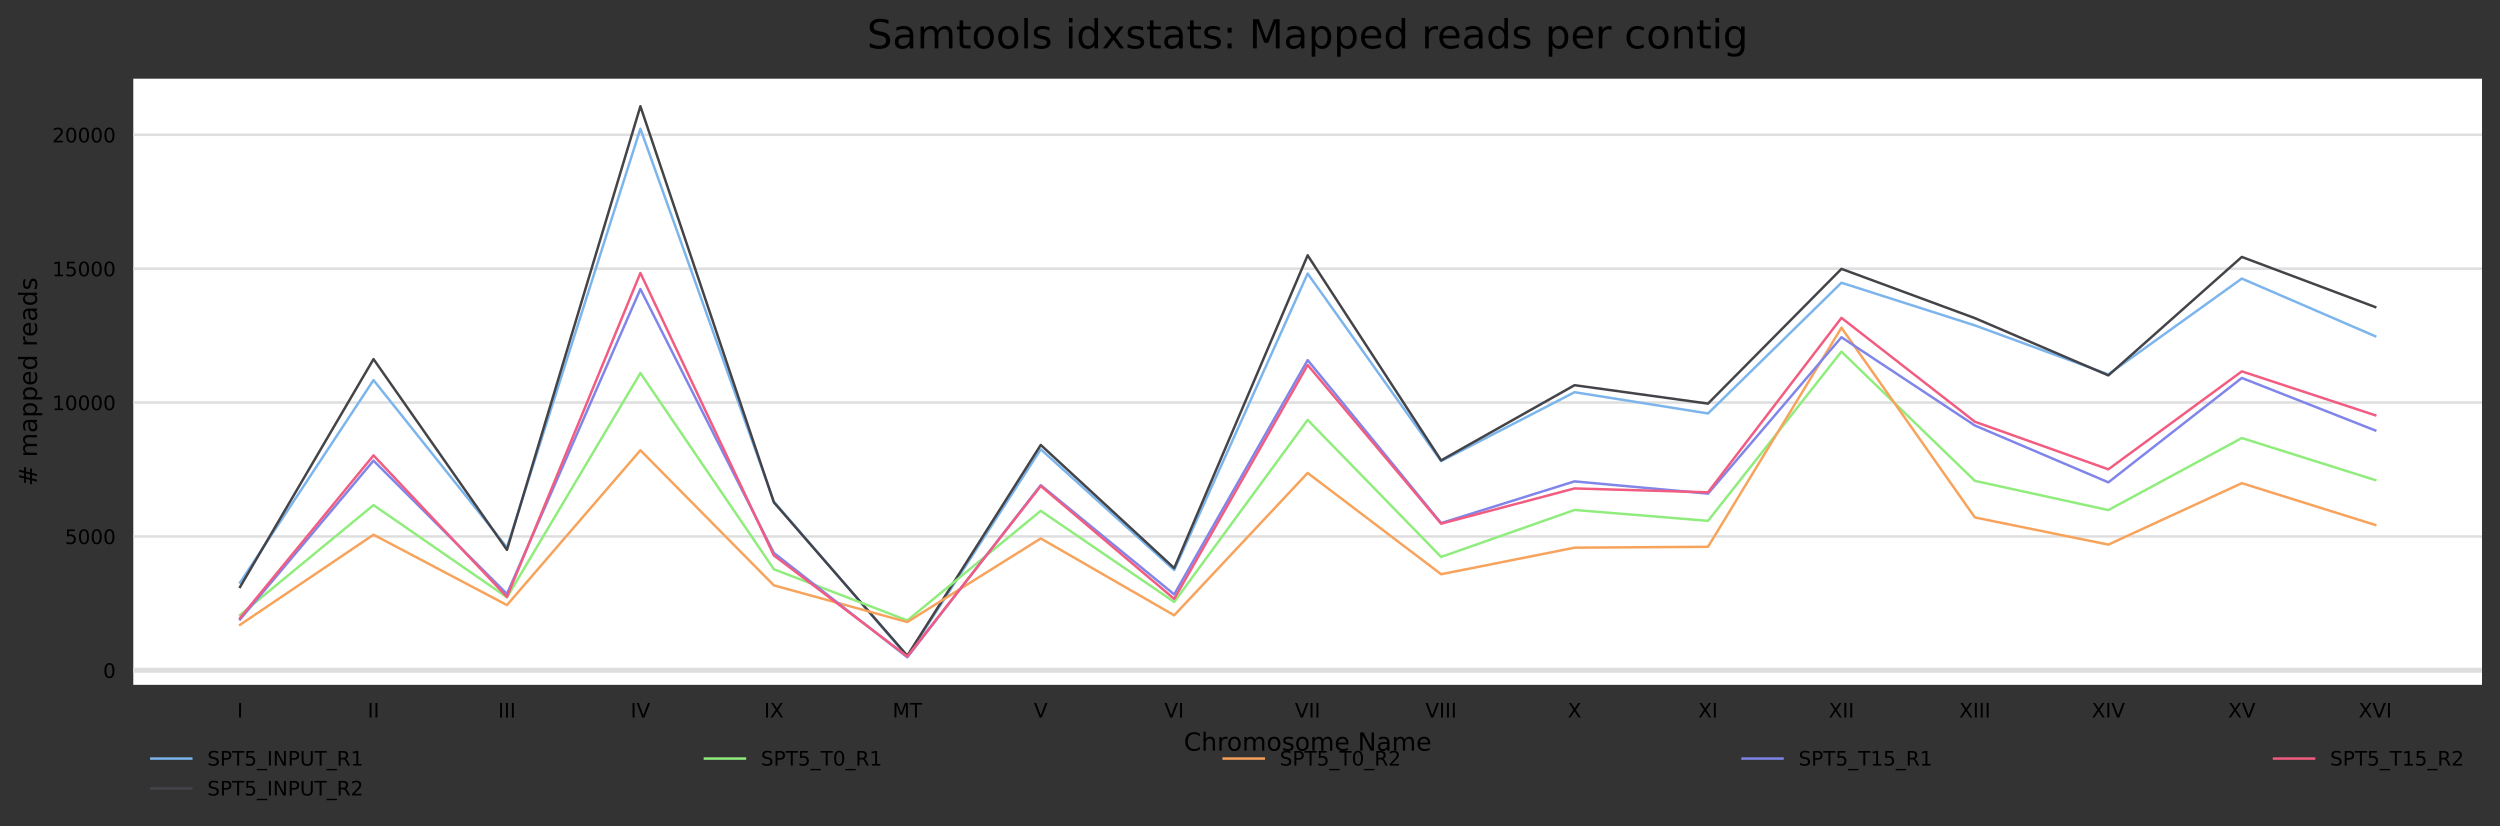 <?xml version="1.0" encoding="utf-8" standalone="no"?>
<!DOCTYPE svg PUBLIC "-//W3C//DTD SVG 1.1//EN"
  "http://www.w3.org/Graphics/SVG/1.1/DTD/svg11.dtd">
<!-- Created with matplotlib (https://matplotlib.org/) -->
<svg height="330.542pt" version="1.1" viewBox="0 0 1000.198 330.542" width="1000.198pt" xmlns="http://www.w3.org/2000/svg" xmlns:xlink="http://www.w3.org/1999/xlink">
 <rect x="0" y="0" width="1000.198" height="330.542" fill="#333333" stroke="none"/>
 <defs>
  <style type="text/css">*{stroke-linecap:butt;stroke-linejoin:round;}</style>
 </defs>
 <g id="figure_1">
  <g id="axes_1">
   <g id="patch_1">
    <path d="M 53.328 273.99 
L 992.998 273.99 
L 992.998 31.483 
L 53.328 31.483 
z
" style="fill:#ffffff;"/>
   </g>
   <g id="matplotlib.axis_1">
    <g id="xtick_1">
     <g id="text_1">
      <!-- I -->
      <g transform="translate(94.86 287.069)scale(0.08 -0.08)">
       <defs>
        <path d="M 9.812 72.906 
L 19.672 72.906 
L 19.672 0 
L 9.812 0 
z
" id="DejaVuSans-73"/>
       </defs>
       <use xlink:href="#DejaVuSans-73"/>
      </g>
     </g>
    </g>
    <g id="xtick_2">
     <g id="text_2">
      <!-- II -->
      <g transform="translate(147.071 287.069)scale(0.08 -0.08)">
       <use xlink:href="#DejaVuSans-73"/>
       <use x="29.492" xlink:href="#DejaVuSans-73"/>
      </g>
     </g>
    </g>
    <g id="xtick_3">
     <g id="text_3">
      <!-- III -->
      <g transform="translate(199.281 287.069)scale(0.08 -0.08)">
       <use xlink:href="#DejaVuSans-73"/>
       <use x="29.492" xlink:href="#DejaVuSans-73"/>
       <use x="58.984" xlink:href="#DejaVuSans-73"/>
      </g>
     </g>
    </g>
    <g id="xtick_4">
     <g id="text_4">
      <!-- IV -->
      <g transform="translate(252.295 287.069)scale(0.08 -0.08)">
       <defs>
        <path d="M 28.609 0 
L 0.781 72.906 
L 11.078 72.906 
L 34.188 11.531 
L 57.328 72.906 
L 67.578 72.906 
L 39.797 0 
z
" id="DejaVuSans-86"/>
       </defs>
       <use xlink:href="#DejaVuSans-73"/>
       <use x="29.492" xlink:href="#DejaVuSans-86"/>
      </g>
     </g>
    </g>
    <g id="xtick_5">
     <g id="text_5">
      <!-- IX -->
      <g transform="translate(305.682 287.069)scale(0.08 -0.08)">
       <defs>
        <path d="M 6.297 72.906 
L 16.891 72.906 
L 35.016 45.797 
L 53.219 72.906 
L 63.812 72.906 
L 40.375 37.891 
L 65.375 0 
L 54.781 0 
L 34.281 31 
L 13.625 0 
L 2.984 0 
L 29 38.922 
z
" id="DejaVuSans-88"/>
       </defs>
       <use xlink:href="#DejaVuSans-73"/>
       <use x="29.492" xlink:href="#DejaVuSans-88"/>
      </g>
     </g>
    </g>
    <g id="xtick_6">
     <g id="text_6">
      <!-- MT -->
      <g transform="translate(357.098 287.069)scale(0.08 -0.08)">
       <defs>
        <path d="M 9.812 72.906 
L 24.516 72.906 
L 43.109 23.297 
L 61.812 72.906 
L 76.516 72.906 
L 76.516 0 
L 66.891 0 
L 66.891 64.016 
L 48.094 14.016 
L 38.188 14.016 
L 19.391 64.016 
L 19.391 0 
L 9.812 0 
z
" id="DejaVuSans-77"/>
        <path d="M -0.297 72.906 
L 61.375 72.906 
L 61.375 64.594 
L 35.5 64.594 
L 35.5 0 
L 25.594 0 
L 25.594 64.594 
L -0.297 64.594 
z
" id="DejaVuSans-84"/>
       </defs>
       <use xlink:href="#DejaVuSans-77"/>
       <use x="86.279" xlink:href="#DejaVuSans-84"/>
      </g>
     </g>
    </g>
    <g id="xtick_7">
     <g id="text_7">
      <!-- V -->
      <g transform="translate(413.646 287.069)scale(0.08 -0.08)">
       <use xlink:href="#DejaVuSans-86"/>
      </g>
     </g>
    </g>
    <g id="xtick_8">
     <g id="text_8">
      <!-- VI -->
      <g transform="translate(465.857 287.069)scale(0.08 -0.08)">
       <use xlink:href="#DejaVuSans-86"/>
       <use x="68.408" xlink:href="#DejaVuSans-73"/>
      </g>
     </g>
    </g>
    <g id="xtick_9">
     <g id="text_9">
      <!-- VII -->
      <g transform="translate(518.067 287.069)scale(0.08 -0.08)">
       <use xlink:href="#DejaVuSans-86"/>
       <use x="68.408" xlink:href="#DejaVuSans-73"/>
       <use x="97.9" xlink:href="#DejaVuSans-73"/>
      </g>
     </g>
    </g>
    <g id="xtick_10">
     <g id="text_10">
      <!-- VIII -->
      <g transform="translate(570.277 287.069)scale(0.08 -0.08)">
       <use xlink:href="#DejaVuSans-86"/>
       <use x="68.408" xlink:href="#DejaVuSans-73"/>
       <use x="97.9" xlink:href="#DejaVuSans-73"/>
       <use x="127.393" xlink:href="#DejaVuSans-73"/>
      </g>
     </g>
    </g>
    <g id="xtick_11">
     <g id="text_11">
      <!-- X -->
      <g transform="translate(627.204 287.069)scale(0.08 -0.08)">
       <use xlink:href="#DejaVuSans-88"/>
      </g>
     </g>
    </g>
    <g id="xtick_12">
     <g id="text_12">
      <!-- XI -->
      <g transform="translate(679.414 287.069)scale(0.08 -0.08)">
       <use xlink:href="#DejaVuSans-88"/>
       <use x="68.506" xlink:href="#DejaVuSans-73"/>
      </g>
     </g>
    </g>
    <g id="xtick_13">
     <g id="text_13">
      <!-- XII -->
      <g transform="translate(731.624 287.069)scale(0.08 -0.08)">
       <use xlink:href="#DejaVuSans-88"/>
       <use x="68.506" xlink:href="#DejaVuSans-73"/>
       <use x="97.998" xlink:href="#DejaVuSans-73"/>
      </g>
     </g>
    </g>
    <g id="xtick_14">
     <g id="text_14">
      <!-- XIII -->
      <g transform="translate(783.835 287.069)scale(0.08 -0.08)">
       <use xlink:href="#DejaVuSans-88"/>
       <use x="68.506" xlink:href="#DejaVuSans-73"/>
       <use x="97.998" xlink:href="#DejaVuSans-73"/>
       <use x="127.49" xlink:href="#DejaVuSans-73"/>
      </g>
     </g>
    </g>
    <g id="xtick_15">
     <g id="text_15">
      <!-- XIV -->
      <g transform="translate(836.849 287.069)scale(0.08 -0.08)">
       <use xlink:href="#DejaVuSans-88"/>
       <use x="68.506" xlink:href="#DejaVuSans-73"/>
       <use x="97.998" xlink:href="#DejaVuSans-86"/>
      </g>
     </g>
    </g>
    <g id="xtick_16">
     <g id="text_16">
      <!-- XV -->
      <g transform="translate(891.419 287.069)scale(0.08 -0.08)">
       <use xlink:href="#DejaVuSans-88"/>
       <use x="68.506" xlink:href="#DejaVuSans-86"/>
      </g>
     </g>
    </g>
    <g id="xtick_17">
     <g id="text_17">
      <!-- XVI -->
      <g transform="translate(943.63 287.069)scale(0.08 -0.08)">
       <use xlink:href="#DejaVuSans-88"/>
       <use x="68.506" xlink:href="#DejaVuSans-86"/>
       <use x="136.914" xlink:href="#DejaVuSans-73"/>
      </g>
     </g>
    </g>
    <g id="text_18">
     <!-- Chromosome Name -->
     <g transform="translate(473.619 300.331)scale(0.1 -0.1)">
      <defs>
       <path d="M 64.406 67.281 
L 64.406 56.891 
Q 59.422 61.531 53.781 63.812 
Q 48.141 66.109 41.797 66.109 
Q 29.297 66.109 22.656 58.469 
Q 16.016 50.828 16.016 36.375 
Q 16.016 21.969 22.656 14.328 
Q 29.297 6.688 41.797 6.688 
Q 48.141 6.688 53.781 8.984 
Q 59.422 11.281 64.406 15.922 
L 64.406 5.609 
Q 59.234 2.094 53.438 0.328 
Q 47.656 -1.422 41.219 -1.422 
Q 24.656 -1.422 15.125 8.703 
Q 5.609 18.844 5.609 36.375 
Q 5.609 53.953 15.125 64.078 
Q 24.656 74.219 41.219 74.219 
Q 47.75 74.219 53.531 72.484 
Q 59.328 70.75 64.406 67.281 
z
" id="DejaVuSans-67"/>
       <path d="M 54.891 33.016 
L 54.891 0 
L 45.906 0 
L 45.906 32.719 
Q 45.906 40.484 42.875 44.328 
Q 39.844 48.188 33.797 48.188 
Q 26.516 48.188 22.312 43.547 
Q 18.109 38.922 18.109 30.906 
L 18.109 0 
L 9.078 0 
L 9.078 75.984 
L 18.109 75.984 
L 18.109 46.188 
Q 21.344 51.125 25.703 53.562 
Q 30.078 56 35.797 56 
Q 45.219 56 50.047 50.172 
Q 54.891 44.344 54.891 33.016 
z
" id="DejaVuSans-104"/>
       <path d="M 41.109 46.297 
Q 39.594 47.172 37.812 47.578 
Q 36.031 48 33.891 48 
Q 26.266 48 22.188 43.047 
Q 18.109 38.094 18.109 28.812 
L 18.109 0 
L 9.078 0 
L 9.078 54.688 
L 18.109 54.688 
L 18.109 46.188 
Q 20.953 51.172 25.484 53.578 
Q 30.031 56 36.531 56 
Q 37.453 56 38.578 55.875 
Q 39.703 55.766 41.062 55.516 
z
" id="DejaVuSans-114"/>
       <path d="M 30.609 48.391 
Q 23.391 48.391 19.188 42.75 
Q 14.984 37.109 14.984 27.297 
Q 14.984 17.484 19.156 11.844 
Q 23.344 6.203 30.609 6.203 
Q 37.797 6.203 41.984 11.859 
Q 46.188 17.531 46.188 27.297 
Q 46.188 37.016 41.984 42.703 
Q 37.797 48.391 30.609 48.391 
z
M 30.609 56 
Q 42.328 56 49.016 48.375 
Q 55.719 40.766 55.719 27.297 
Q 55.719 13.875 49.016 6.219 
Q 42.328 -1.422 30.609 -1.422 
Q 18.844 -1.422 12.172 6.219 
Q 5.516 13.875 5.516 27.297 
Q 5.516 40.766 12.172 48.375 
Q 18.844 56 30.609 56 
z
" id="DejaVuSans-111"/>
       <path d="M 52 44.188 
Q 55.375 50.25 60.062 53.125 
Q 64.75 56 71.094 56 
Q 79.641 56 84.281 50.016 
Q 88.922 44.047 88.922 33.016 
L 88.922 0 
L 79.891 0 
L 79.891 32.719 
Q 79.891 40.578 77.094 44.375 
Q 74.312 48.188 68.609 48.188 
Q 61.625 48.188 57.562 43.547 
Q 53.516 38.922 53.516 30.906 
L 53.516 0 
L 44.484 0 
L 44.484 32.719 
Q 44.484 40.625 41.703 44.406 
Q 38.922 48.188 33.109 48.188 
Q 26.219 48.188 22.156 43.531 
Q 18.109 38.875 18.109 30.906 
L 18.109 0 
L 9.078 0 
L 9.078 54.688 
L 18.109 54.688 
L 18.109 46.188 
Q 21.188 51.219 25.484 53.609 
Q 29.781 56 35.688 56 
Q 41.656 56 45.828 52.969 
Q 50 49.953 52 44.188 
z
" id="DejaVuSans-109"/>
       <path d="M 44.281 53.078 
L 44.281 44.578 
Q 40.484 46.531 36.375 47.5 
Q 32.281 48.484 27.875 48.484 
Q 21.188 48.484 17.844 46.438 
Q 14.5 44.391 14.5 40.281 
Q 14.5 37.156 16.891 35.375 
Q 19.281 33.594 26.516 31.984 
L 29.594 31.297 
Q 39.156 29.25 43.188 25.516 
Q 47.219 21.781 47.219 15.094 
Q 47.219 7.469 41.188 3.016 
Q 35.156 -1.422 24.609 -1.422 
Q 20.219 -1.422 15.453 -0.562 
Q 10.688 0.297 5.422 2 
L 5.422 11.281 
Q 10.406 8.688 15.234 7.391 
Q 20.062 6.109 24.812 6.109 
Q 31.156 6.109 34.562 8.281 
Q 37.984 10.453 37.984 14.406 
Q 37.984 18.062 35.516 20.016 
Q 33.062 21.969 24.703 23.781 
L 21.578 24.516 
Q 13.234 26.266 9.516 29.906 
Q 5.812 33.547 5.812 39.891 
Q 5.812 47.609 11.281 51.797 
Q 16.75 56 26.812 56 
Q 31.781 56 36.172 55.266 
Q 40.578 54.547 44.281 53.078 
z
" id="DejaVuSans-115"/>
       <path d="M 56.203 29.594 
L 56.203 25.203 
L 14.891 25.203 
Q 15.484 15.922 20.484 11.062 
Q 25.484 6.203 34.422 6.203 
Q 39.594 6.203 44.453 7.469 
Q 49.312 8.734 54.109 11.281 
L 54.109 2.781 
Q 49.266 0.734 44.188 -0.344 
Q 39.109 -1.422 33.891 -1.422 
Q 20.797 -1.422 13.156 6.188 
Q 5.516 13.812 5.516 26.812 
Q 5.516 40.234 12.766 48.109 
Q 20.016 56 32.328 56 
Q 43.359 56 49.781 48.891 
Q 56.203 41.797 56.203 29.594 
z
M 47.219 32.234 
Q 47.125 39.594 43.094 43.984 
Q 39.062 48.391 32.422 48.391 
Q 24.906 48.391 20.391 44.141 
Q 15.875 39.891 15.188 32.172 
z
" id="DejaVuSans-101"/>
       <path id="DejaVuSans-32"/>
       <path d="M 9.812 72.906 
L 23.094 72.906 
L 55.422 11.922 
L 55.422 72.906 
L 64.984 72.906 
L 64.984 0 
L 51.703 0 
L 19.391 60.984 
L 19.391 0 
L 9.812 0 
z
" id="DejaVuSans-78"/>
       <path d="M 34.281 27.484 
Q 23.391 27.484 19.188 25 
Q 14.984 22.516 14.984 16.5 
Q 14.984 11.719 18.141 8.906 
Q 21.297 6.109 26.703 6.109 
Q 34.188 6.109 38.703 11.406 
Q 43.219 16.703 43.219 25.484 
L 43.219 27.484 
z
M 52.203 31.203 
L 52.203 0 
L 43.219 0 
L 43.219 8.297 
Q 40.141 3.328 35.547 0.953 
Q 30.953 -1.422 24.312 -1.422 
Q 15.922 -1.422 10.953 3.297 
Q 6 8.016 6 15.922 
Q 6 25.141 12.172 29.828 
Q 18.359 34.516 30.609 34.516 
L 43.219 34.516 
L 43.219 35.406 
Q 43.219 41.609 39.141 45 
Q 35.062 48.391 27.688 48.391 
Q 23 48.391 18.547 47.266 
Q 14.109 46.141 10.016 43.891 
L 10.016 52.203 
Q 14.938 54.109 19.578 55.047 
Q 24.219 56 28.609 56 
Q 40.484 56 46.344 49.844 
Q 52.203 43.703 52.203 31.203 
z
" id="DejaVuSans-97"/>
      </defs>
      <use xlink:href="#DejaVuSans-67"/>
      <use x="69.824" xlink:href="#DejaVuSans-104"/>
      <use x="133.203" xlink:href="#DejaVuSans-114"/>
      <use x="172.066" xlink:href="#DejaVuSans-111"/>
      <use x="233.248" xlink:href="#DejaVuSans-109"/>
      <use x="330.66" xlink:href="#DejaVuSans-111"/>
      <use x="391.842" xlink:href="#DejaVuSans-115"/>
      <use x="443.941" xlink:href="#DejaVuSans-111"/>
      <use x="505.123" xlink:href="#DejaVuSans-109"/>
      <use x="602.535" xlink:href="#DejaVuSans-101"/>
      <use x="664.059" xlink:href="#DejaVuSans-32"/>
      <use x="695.846" xlink:href="#DejaVuSans-78"/>
      <use x="770.65" xlink:href="#DejaVuSans-97"/>
      <use x="831.93" xlink:href="#DejaVuSans-109"/>
      <use x="929.342" xlink:href="#DejaVuSans-101"/>
     </g>
    </g>
   </g>
   <g id="matplotlib.axis_2">
    <g id="ytick_1">
     <g id="line2d_1">
      <path clip-path="url(#p4ca6bc0613)" d="M 53.328 268.173 
L 992.998 268.173 
" style="fill:none;stroke:#dedede;stroke-linecap:square;"/>
     </g>
     <g id="text_19">
      <!-- 0 -->
      <g transform="translate(41.238 271.213)scale(0.08 -0.08)">
       <defs>
        <path d="M 31.781 66.406 
Q 24.172 66.406 20.328 58.906 
Q 16.5 51.422 16.5 36.375 
Q 16.5 21.391 20.328 13.891 
Q 24.172 6.391 31.781 6.391 
Q 39.453 6.391 43.281 13.891 
Q 47.125 21.391 47.125 36.375 
Q 47.125 51.422 43.281 58.906 
Q 39.453 66.406 31.781 66.406 
z
M 31.781 74.219 
Q 44.047 74.219 50.516 64.516 
Q 56.984 54.828 56.984 36.375 
Q 56.984 17.969 50.516 8.266 
Q 44.047 -1.422 31.781 -1.422 
Q 19.531 -1.422 13.062 8.266 
Q 6.594 17.969 6.594 36.375 
Q 6.594 54.828 13.062 64.516 
Q 19.531 74.219 31.781 74.219 
z
" id="DejaVuSans-48"/>
       </defs>
       <use xlink:href="#DejaVuSans-48"/>
      </g>
     </g>
    </g>
    <g id="ytick_2">
     <g id="line2d_2">
      <path clip-path="url(#p4ca6bc0613)" d="M 53.328 214.611 
L 992.998 214.611 
" style="fill:none;stroke:#dedede;stroke-linecap:square;"/>
     </g>
     <g id="text_20">
      <!-- 5000 -->
      <g transform="translate(25.968 217.651)scale(0.08 -0.08)">
       <defs>
        <path d="M 10.797 72.906 
L 49.516 72.906 
L 49.516 64.594 
L 19.828 64.594 
L 19.828 46.734 
Q 21.969 47.469 24.109 47.828 
Q 26.266 48.188 28.422 48.188 
Q 40.625 48.188 47.75 41.5 
Q 54.891 34.812 54.891 23.391 
Q 54.891 11.625 47.562 5.094 
Q 40.234 -1.422 26.906 -1.422 
Q 22.312 -1.422 17.547 -0.641 
Q 12.797 0.141 7.719 1.703 
L 7.719 11.625 
Q 12.109 9.234 16.797 8.062 
Q 21.484 6.891 26.703 6.891 
Q 35.156 6.891 40.078 11.328 
Q 45.016 15.766 45.016 23.391 
Q 45.016 31 40.078 35.438 
Q 35.156 39.891 26.703 39.891 
Q 22.75 39.891 18.812 39.016 
Q 14.891 38.141 10.797 36.281 
z
" id="DejaVuSans-53"/>
       </defs>
       <use xlink:href="#DejaVuSans-53"/>
       <use x="63.623" xlink:href="#DejaVuSans-48"/>
       <use x="127.246" xlink:href="#DejaVuSans-48"/>
       <use x="190.869" xlink:href="#DejaVuSans-48"/>
      </g>
     </g>
    </g>
    <g id="ytick_3">
     <g id="line2d_3">
      <path clip-path="url(#p4ca6bc0613)" d="M 53.328 161.049 
L 992.998 161.049 
" style="fill:none;stroke:#dedede;stroke-linecap:square;"/>
     </g>
     <g id="text_21">
      <!-- 10000 -->
      <g transform="translate(20.878 164.089)scale(0.08 -0.08)">
       <defs>
        <path d="M 12.406 8.297 
L 28.516 8.297 
L 28.516 63.922 
L 10.984 60.406 
L 10.984 69.391 
L 28.422 72.906 
L 38.281 72.906 
L 38.281 8.297 
L 54.391 8.297 
L 54.391 0 
L 12.406 0 
z
" id="DejaVuSans-49"/>
       </defs>
       <use xlink:href="#DejaVuSans-49"/>
       <use x="63.623" xlink:href="#DejaVuSans-48"/>
       <use x="127.246" xlink:href="#DejaVuSans-48"/>
       <use x="190.869" xlink:href="#DejaVuSans-48"/>
       <use x="254.492" xlink:href="#DejaVuSans-48"/>
      </g>
     </g>
    </g>
    <g id="ytick_4">
     <g id="line2d_4">
      <path clip-path="url(#p4ca6bc0613)" d="M 53.328 107.487 
L 992.998 107.487 
" style="fill:none;stroke:#dedede;stroke-linecap:square;"/>
     </g>
     <g id="text_22">
      <!-- 15000 -->
      <g transform="translate(20.878 110.527)scale(0.08 -0.08)">
       <use xlink:href="#DejaVuSans-49"/>
       <use x="63.623" xlink:href="#DejaVuSans-53"/>
       <use x="127.246" xlink:href="#DejaVuSans-48"/>
       <use x="190.869" xlink:href="#DejaVuSans-48"/>
       <use x="254.492" xlink:href="#DejaVuSans-48"/>
      </g>
     </g>
    </g>
    <g id="ytick_5">
     <g id="line2d_5">
      <path clip-path="url(#p4ca6bc0613)" d="M 53.328 53.925 
L 992.998 53.925 
" style="fill:none;stroke:#dedede;stroke-linecap:square;"/>
     </g>
     <g id="text_23">
      <!-- 20000 -->
      <g transform="translate(20.878 56.965)scale(0.08 -0.08)">
       <defs>
        <path d="M 19.188 8.297 
L 53.609 8.297 
L 53.609 0 
L 7.328 0 
L 7.328 8.297 
Q 12.938 14.109 22.625 23.891 
Q 32.328 33.688 34.812 36.531 
Q 39.547 41.844 41.422 45.531 
Q 43.312 49.219 43.312 52.781 
Q 43.312 58.594 39.234 62.25 
Q 35.156 65.922 28.609 65.922 
Q 23.969 65.922 18.812 64.312 
Q 13.672 62.703 7.812 59.422 
L 7.812 69.391 
Q 13.766 71.781 18.938 73 
Q 24.125 74.219 28.422 74.219 
Q 39.75 74.219 46.484 68.547 
Q 53.219 62.891 53.219 53.422 
Q 53.219 48.922 51.531 44.891 
Q 49.859 40.875 45.406 35.406 
Q 44.188 33.984 37.641 27.219 
Q 31.109 20.453 19.188 8.297 
z
" id="DejaVuSans-50"/>
       </defs>
       <use xlink:href="#DejaVuSans-50"/>
       <use x="63.623" xlink:href="#DejaVuSans-48"/>
       <use x="127.246" xlink:href="#DejaVuSans-48"/>
       <use x="190.869" xlink:href="#DejaVuSans-48"/>
       <use x="254.492" xlink:href="#DejaVuSans-48"/>
      </g>
     </g>
    </g>
    <g id="text_24">
     <!-- # mapped reads -->
     <g transform="translate(14.798 194.501)rotate(-90)scale(0.1 -0.1)">
      <defs>
       <path d="M 51.125 44 
L 36.922 44 
L 32.812 27.688 
L 47.125 27.688 
z
M 43.797 71.781 
L 38.719 51.516 
L 52.984 51.516 
L 58.109 71.781 
L 65.922 71.781 
L 60.891 51.516 
L 76.125 51.516 
L 76.125 44 
L 58.984 44 
L 54.984 27.688 
L 70.516 27.688 
L 70.516 20.219 
L 53.078 20.219 
L 48 0 
L 40.188 0 
L 45.219 20.219 
L 30.906 20.219 
L 25.875 0 
L 18.016 0 
L 23.094 20.219 
L 7.719 20.219 
L 7.719 27.688 
L 24.906 27.688 
L 29 44 
L 13.281 44 
L 13.281 51.516 
L 30.906 51.516 
L 35.891 71.781 
z
" id="DejaVuSans-35"/>
       <path d="M 18.109 8.203 
L 18.109 -20.797 
L 9.078 -20.797 
L 9.078 54.688 
L 18.109 54.688 
L 18.109 46.391 
Q 20.953 51.266 25.266 53.625 
Q 29.594 56 35.594 56 
Q 45.562 56 51.781 48.094 
Q 58.016 40.188 58.016 27.297 
Q 58.016 14.406 51.781 6.484 
Q 45.562 -1.422 35.594 -1.422 
Q 29.594 -1.422 25.266 0.953 
Q 20.953 3.328 18.109 8.203 
z
M 48.688 27.297 
Q 48.688 37.203 44.609 42.844 
Q 40.531 48.484 33.406 48.484 
Q 26.266 48.484 22.188 42.844 
Q 18.109 37.203 18.109 27.297 
Q 18.109 17.391 22.188 11.75 
Q 26.266 6.109 33.406 6.109 
Q 40.531 6.109 44.609 11.75 
Q 48.688 17.391 48.688 27.297 
z
" id="DejaVuSans-112"/>
       <path d="M 45.406 46.391 
L 45.406 75.984 
L 54.391 75.984 
L 54.391 0 
L 45.406 0 
L 45.406 8.203 
Q 42.578 3.328 38.25 0.953 
Q 33.938 -1.422 27.875 -1.422 
Q 17.969 -1.422 11.734 6.484 
Q 5.516 14.406 5.516 27.297 
Q 5.516 40.188 11.734 48.094 
Q 17.969 56 27.875 56 
Q 33.938 56 38.25 53.625 
Q 42.578 51.266 45.406 46.391 
z
M 14.797 27.297 
Q 14.797 17.391 18.875 11.75 
Q 22.953 6.109 30.078 6.109 
Q 37.203 6.109 41.297 11.75 
Q 45.406 17.391 45.406 27.297 
Q 45.406 37.203 41.297 42.844 
Q 37.203 48.484 30.078 48.484 
Q 22.953 48.484 18.875 42.844 
Q 14.797 37.203 14.797 27.297 
z
" id="DejaVuSans-100"/>
      </defs>
      <use xlink:href="#DejaVuSans-35"/>
      <use x="83.789" xlink:href="#DejaVuSans-32"/>
      <use x="115.576" xlink:href="#DejaVuSans-109"/>
      <use x="212.988" xlink:href="#DejaVuSans-97"/>
      <use x="274.268" xlink:href="#DejaVuSans-112"/>
      <use x="337.744" xlink:href="#DejaVuSans-112"/>
      <use x="401.221" xlink:href="#DejaVuSans-101"/>
      <use x="462.744" xlink:href="#DejaVuSans-100"/>
      <use x="526.221" xlink:href="#DejaVuSans-32"/>
      <use x="558.008" xlink:href="#DejaVuSans-114"/>
      <use x="596.871" xlink:href="#DejaVuSans-101"/>
      <use x="658.395" xlink:href="#DejaVuSans-97"/>
      <use x="719.674" xlink:href="#DejaVuSans-100"/>
      <use x="783.15" xlink:href="#DejaVuSans-115"/>
     </g>
    </g>
   </g>
   <g id="line2d_6">
    <path clip-path="url(#p4ca6bc0613)" d="M 96.04 233.079 
L 149.431 152.072 
L 202.821 219.003 
L 256.211 51.483 
L 309.602 200.642 
L 362.992 262.667 
L 416.382 179.753 
L 469.773 228.066 
L 523.163 109.437 
L 576.553 184.488 
L 629.944 156.914 
L 683.334 165.42 
L 736.724 113.122 
L 790.115 130.198 
L 843.505 149.78 
L 896.896 111.451 
L 950.286 134.525 
" style="fill:none;stroke:#7cb5ec;stroke-linecap:square;"/>
   </g>
   <g id="line2d_7">
    <path clip-path="url(#p4ca6bc0613)" d="M 96.04 234.836 
L 149.431 143.674 
L 202.821 219.989 
L 256.211 42.506 
L 309.602 200.985 
L 362.992 262.324 
L 416.382 178.018 
L 469.773 227.295 
L 523.163 102.153 
L 576.553 184.188 
L 629.944 154.108 
L 683.334 161.478 
L 736.724 107.573 
L 790.115 127.284 
L 843.505 150.187 
L 896.896 102.795 
L 950.286 122.849 
" style="fill:none;stroke:#434348;stroke-linecap:square;"/>
   </g>
   <g id="line2d_8">
    <path clip-path="url(#p4ca6bc0613)" d="M 96.04 246.041 
L 149.431 202.078 
L 202.821 238.971 
L 256.211 149.244 
L 309.602 227.745 
L 362.992 248.227 
L 416.382 204.37 
L 469.773 240.835 
L 523.163 167.991 
L 576.553 222.817 
L 629.944 204.027 
L 683.334 208.377 
L 736.724 140.674 
L 790.115 192.394 
L 843.505 204.07 
L 896.896 175.254 
L 950.286 192.072 
" style="fill:none;stroke:#90ed7d;stroke-linecap:square;"/>
   </g>
   <g id="line2d_9">
    <path clip-path="url(#p4ca6bc0613)" d="M 96.04 249.984 
L 149.431 213.926 
L 202.821 242.078 
L 256.211 180.139 
L 309.602 234.194 
L 362.992 248.869 
L 416.382 215.425 
L 469.773 246.17 
L 523.163 189.223 
L 576.553 229.737 
L 629.944 219.11 
L 683.334 218.768 
L 736.724 131.119 
L 790.115 207.027 
L 843.505 217.889 
L 896.896 193.315 
L 950.286 210.026 
" style="fill:none;stroke:#f7a35c;stroke-linecap:square;"/>
   </g>
   <g id="line2d_10">
    <path clip-path="url(#p4ca6bc0613)" d="M 96.04 247.82 
L 149.431 184.295 
L 202.821 237.621 
L 256.211 115.672 
L 309.602 221.21 
L 362.992 262.967 
L 416.382 194.108 
L 469.773 237.814 
L 523.163 144.081 
L 576.553 209.276 
L 629.944 192.587 
L 683.334 197.493 
L 736.724 134.932 
L 790.115 170.241 
L 843.505 192.972 
L 896.896 151.215 
L 950.286 172.212 
" style="fill:none;stroke:#8085e9;stroke-linecap:square;"/>
   </g>
   <g id="line2d_11">
    <path clip-path="url(#p4ca6bc0613)" d="M 96.04 247.263 
L 149.431 182.196 
L 202.821 238.821 
L 256.211 109.223 
L 309.602 222.217 
L 362.992 262.624 
L 416.382 194.429 
L 469.773 239.614 
L 523.163 146.031 
L 576.553 209.512 
L 629.944 195.415 
L 683.334 196.957 
L 736.724 127.177 
L 790.115 168.741 
L 843.505 187.766 
L 896.896 148.58 
L 950.286 166.148 
" style="fill:none;stroke:#f15c80;stroke-linecap:square;"/>
   </g>
   <g id="line2d_12">
    <path clip-path="url(#p4ca6bc0613)" d="M 53.328 268.173 
L 992.998 268.173 
" style="fill:none;stroke:#dedede;stroke-linecap:square;stroke-width:2;"/>
   </g>
   <g id="text_25">
    <!-- Samtools idxstats: Mapped reads per contig -->
    <g transform="translate(346.884 19.358)scale(0.16 -0.16)">
     <defs>
      <path d="M 53.516 70.516 
L 53.516 60.891 
Q 47.906 63.578 42.922 64.891 
Q 37.938 66.219 33.297 66.219 
Q 25.25 66.219 20.875 63.094 
Q 16.5 59.969 16.5 54.203 
Q 16.5 49.359 19.406 46.891 
Q 22.312 44.438 30.422 42.922 
L 36.375 41.703 
Q 47.406 39.594 52.656 34.297 
Q 57.906 29 57.906 20.125 
Q 57.906 9.516 50.797 4.047 
Q 43.703 -1.422 29.984 -1.422 
Q 24.812 -1.422 18.969 -0.25 
Q 13.141 0.922 6.891 3.219 
L 6.891 13.375 
Q 12.891 10.016 18.656 8.297 
Q 24.422 6.594 29.984 6.594 
Q 38.422 6.594 43.016 9.906 
Q 47.609 13.234 47.609 19.391 
Q 47.609 24.75 44.312 27.781 
Q 41.016 30.812 33.5 32.328 
L 27.484 33.5 
Q 16.453 35.688 11.516 40.375 
Q 6.594 45.062 6.594 53.422 
Q 6.594 63.094 13.406 68.656 
Q 20.219 74.219 32.172 74.219 
Q 37.312 74.219 42.625 73.281 
Q 47.953 72.359 53.516 70.516 
z
" id="DejaVuSans-83"/>
      <path d="M 18.312 70.219 
L 18.312 54.688 
L 36.812 54.688 
L 36.812 47.703 
L 18.312 47.703 
L 18.312 18.016 
Q 18.312 11.328 20.141 9.422 
Q 21.969 7.516 27.594 7.516 
L 36.812 7.516 
L 36.812 0 
L 27.594 0 
Q 17.188 0 13.234 3.875 
Q 9.281 7.766 9.281 18.016 
L 9.281 47.703 
L 2.688 47.703 
L 2.688 54.688 
L 9.281 54.688 
L 9.281 70.219 
z
" id="DejaVuSans-116"/>
      <path d="M 9.422 75.984 
L 18.406 75.984 
L 18.406 0 
L 9.422 0 
z
" id="DejaVuSans-108"/>
      <path d="M 9.422 54.688 
L 18.406 54.688 
L 18.406 0 
L 9.422 0 
z
M 9.422 75.984 
L 18.406 75.984 
L 18.406 64.594 
L 9.422 64.594 
z
" id="DejaVuSans-105"/>
      <path d="M 54.891 54.688 
L 35.109 28.078 
L 55.906 0 
L 45.312 0 
L 29.391 21.484 
L 13.484 0 
L 2.875 0 
L 24.125 28.609 
L 4.688 54.688 
L 15.281 54.688 
L 29.781 35.203 
L 44.281 54.688 
z
" id="DejaVuSans-120"/>
      <path d="M 11.719 12.406 
L 22.016 12.406 
L 22.016 0 
L 11.719 0 
z
M 11.719 51.703 
L 22.016 51.703 
L 22.016 39.312 
L 11.719 39.312 
z
" id="DejaVuSans-58"/>
      <path d="M 48.781 52.594 
L 48.781 44.188 
Q 44.969 46.297 41.141 47.344 
Q 37.312 48.391 33.406 48.391 
Q 24.656 48.391 19.812 42.844 
Q 14.984 37.312 14.984 27.297 
Q 14.984 17.281 19.812 11.734 
Q 24.656 6.203 33.406 6.203 
Q 37.312 6.203 41.141 7.25 
Q 44.969 8.297 48.781 10.406 
L 48.781 2.094 
Q 45.016 0.344 40.984 -0.531 
Q 36.969 -1.422 32.422 -1.422 
Q 20.062 -1.422 12.781 6.344 
Q 5.516 14.109 5.516 27.297 
Q 5.516 40.672 12.859 48.328 
Q 20.219 56 33.016 56 
Q 37.156 56 41.109 55.141 
Q 45.062 54.297 48.781 52.594 
z
" id="DejaVuSans-99"/>
      <path d="M 54.891 33.016 
L 54.891 0 
L 45.906 0 
L 45.906 32.719 
Q 45.906 40.484 42.875 44.328 
Q 39.844 48.188 33.797 48.188 
Q 26.516 48.188 22.312 43.547 
Q 18.109 38.922 18.109 30.906 
L 18.109 0 
L 9.078 0 
L 9.078 54.688 
L 18.109 54.688 
L 18.109 46.188 
Q 21.344 51.125 25.703 53.562 
Q 30.078 56 35.797 56 
Q 45.219 56 50.047 50.172 
Q 54.891 44.344 54.891 33.016 
z
" id="DejaVuSans-110"/>
      <path d="M 45.406 27.984 
Q 45.406 37.75 41.375 43.109 
Q 37.359 48.484 30.078 48.484 
Q 22.859 48.484 18.828 43.109 
Q 14.797 37.75 14.797 27.984 
Q 14.797 18.266 18.828 12.891 
Q 22.859 7.516 30.078 7.516 
Q 37.359 7.516 41.375 12.891 
Q 45.406 18.266 45.406 27.984 
z
M 54.391 6.781 
Q 54.391 -7.172 48.188 -13.984 
Q 42 -20.797 29.203 -20.797 
Q 24.469 -20.797 20.266 -20.094 
Q 16.062 -19.391 12.109 -17.922 
L 12.109 -9.188 
Q 16.062 -11.328 19.922 -12.344 
Q 23.781 -13.375 27.781 -13.375 
Q 36.625 -13.375 41.016 -8.766 
Q 45.406 -4.156 45.406 5.172 
L 45.406 9.625 
Q 42.625 4.781 38.281 2.391 
Q 33.938 0 27.875 0 
Q 17.828 0 11.672 7.656 
Q 5.516 15.328 5.516 27.984 
Q 5.516 40.672 11.672 48.328 
Q 17.828 56 27.875 56 
Q 33.938 56 38.281 53.609 
Q 42.625 51.219 45.406 46.391 
L 45.406 54.688 
L 54.391 54.688 
z
" id="DejaVuSans-103"/>
     </defs>
     <use xlink:href="#DejaVuSans-83"/>
     <use x="63.477" xlink:href="#DejaVuSans-97"/>
     <use x="124.756" xlink:href="#DejaVuSans-109"/>
     <use x="222.168" xlink:href="#DejaVuSans-116"/>
     <use x="261.377" xlink:href="#DejaVuSans-111"/>
     <use x="322.559" xlink:href="#DejaVuSans-111"/>
     <use x="383.74" xlink:href="#DejaVuSans-108"/>
     <use x="411.523" xlink:href="#DejaVuSans-115"/>
     <use x="463.623" xlink:href="#DejaVuSans-32"/>
     <use x="495.41" xlink:href="#DejaVuSans-105"/>
     <use x="523.193" xlink:href="#DejaVuSans-100"/>
     <use x="586.67" xlink:href="#DejaVuSans-120"/>
     <use x="645.85" xlink:href="#DejaVuSans-115"/>
     <use x="697.949" xlink:href="#DejaVuSans-116"/>
     <use x="737.158" xlink:href="#DejaVuSans-97"/>
     <use x="798.438" xlink:href="#DejaVuSans-116"/>
     <use x="837.646" xlink:href="#DejaVuSans-115"/>
     <use x="889.746" xlink:href="#DejaVuSans-58"/>
     <use x="923.438" xlink:href="#DejaVuSans-32"/>
     <use x="955.225" xlink:href="#DejaVuSans-77"/>
     <use x="1041.504" xlink:href="#DejaVuSans-97"/>
     <use x="1102.783" xlink:href="#DejaVuSans-112"/>
     <use x="1166.26" xlink:href="#DejaVuSans-112"/>
     <use x="1229.736" xlink:href="#DejaVuSans-101"/>
     <use x="1291.26" xlink:href="#DejaVuSans-100"/>
     <use x="1354.736" xlink:href="#DejaVuSans-32"/>
     <use x="1386.523" xlink:href="#DejaVuSans-114"/>
     <use x="1425.387" xlink:href="#DejaVuSans-101"/>
     <use x="1486.91" xlink:href="#DejaVuSans-97"/>
     <use x="1548.189" xlink:href="#DejaVuSans-100"/>
     <use x="1611.666" xlink:href="#DejaVuSans-115"/>
     <use x="1663.766" xlink:href="#DejaVuSans-32"/>
     <use x="1695.553" xlink:href="#DejaVuSans-112"/>
     <use x="1759.029" xlink:href="#DejaVuSans-101"/>
     <use x="1820.553" xlink:href="#DejaVuSans-114"/>
     <use x="1861.666" xlink:href="#DejaVuSans-32"/>
     <use x="1893.453" xlink:href="#DejaVuSans-99"/>
     <use x="1948.434" xlink:href="#DejaVuSans-111"/>
     <use x="2009.615" xlink:href="#DejaVuSans-110"/>
     <use x="2072.994" xlink:href="#DejaVuSans-116"/>
     <use x="2112.203" xlink:href="#DejaVuSans-105"/>
     <use x="2139.986" xlink:href="#DejaVuSans-103"/>
    </g>
   </g>
   <g id="legend_1">
    <g id="line2d_13">
     <path d="M 60.528 303.49 
L 76.528 303.49 
" style="fill:none;stroke:#7cb5ec;stroke-linecap:square;"/>
    </g>
    <g id="line2d_14"/>
    <g id="text_26">
     <!-- SPT5_INPUT_R1 -->
     <g transform="translate(82.928 306.29)scale(0.08 -0.08)">
      <defs>
       <path d="M 19.672 64.797 
L 19.672 37.406 
L 32.078 37.406 
Q 38.969 37.406 42.719 40.969 
Q 46.484 44.531 46.484 51.125 
Q 46.484 57.672 42.719 61.234 
Q 38.969 64.797 32.078 64.797 
z
M 9.812 72.906 
L 32.078 72.906 
Q 44.344 72.906 50.609 67.359 
Q 56.891 61.812 56.891 51.125 
Q 56.891 40.328 50.609 34.812 
Q 44.344 29.297 32.078 29.297 
L 19.672 29.297 
L 19.672 0 
L 9.812 0 
z
" id="DejaVuSans-80"/>
       <path d="M 50.984 -16.609 
L 50.984 -23.578 
L -0.984 -23.578 
L -0.984 -16.609 
z
" id="DejaVuSans-95"/>
       <path d="M 8.688 72.906 
L 18.609 72.906 
L 18.609 28.609 
Q 18.609 16.891 22.844 11.734 
Q 27.094 6.594 36.625 6.594 
Q 46.094 6.594 50.344 11.734 
Q 54.594 16.891 54.594 28.609 
L 54.594 72.906 
L 64.5 72.906 
L 64.5 27.391 
Q 64.5 13.141 57.438 5.859 
Q 50.391 -1.422 36.625 -1.422 
Q 22.797 -1.422 15.734 5.859 
Q 8.688 13.141 8.688 27.391 
z
" id="DejaVuSans-85"/>
       <path d="M 44.391 34.188 
Q 47.562 33.109 50.562 29.594 
Q 53.562 26.078 56.594 19.922 
L 66.609 0 
L 56 0 
L 46.688 18.703 
Q 43.062 26.031 39.672 28.422 
Q 36.281 30.812 30.422 30.812 
L 19.672 30.812 
L 19.672 0 
L 9.812 0 
L 9.812 72.906 
L 32.078 72.906 
Q 44.578 72.906 50.734 67.672 
Q 56.891 62.453 56.891 51.906 
Q 56.891 45.016 53.688 40.469 
Q 50.484 35.938 44.391 34.188 
z
M 19.672 64.797 
L 19.672 38.922 
L 32.078 38.922 
Q 39.203 38.922 42.844 42.219 
Q 46.484 45.516 46.484 51.906 
Q 46.484 58.297 42.844 61.547 
Q 39.203 64.797 32.078 64.797 
z
" id="DejaVuSans-82"/>
      </defs>
      <use xlink:href="#DejaVuSans-83"/>
      <use x="63.477" xlink:href="#DejaVuSans-80"/>
      <use x="123.779" xlink:href="#DejaVuSans-84"/>
      <use x="184.863" xlink:href="#DejaVuSans-53"/>
      <use x="248.486" xlink:href="#DejaVuSans-95"/>
      <use x="298.486" xlink:href="#DejaVuSans-73"/>
      <use x="327.979" xlink:href="#DejaVuSans-78"/>
      <use x="402.783" xlink:href="#DejaVuSans-80"/>
      <use x="463.086" xlink:href="#DejaVuSans-85"/>
      <use x="536.279" xlink:href="#DejaVuSans-84"/>
      <use x="597.363" xlink:href="#DejaVuSans-95"/>
      <use x="647.363" xlink:href="#DejaVuSans-82"/>
      <use x="716.846" xlink:href="#DejaVuSans-49"/>
     </g>
    </g>
    <g id="line2d_15">
     <path d="M 60.528 315.455 
L 76.528 315.455 
" style="fill:none;stroke:#434348;stroke-linecap:square;"/>
    </g>
    <g id="line2d_16"/>
    <g id="text_27">
     <!-- SPT5_INPUT_R2 -->
     <g transform="translate(82.928 318.255)scale(0.08 -0.08)">
      <use xlink:href="#DejaVuSans-83"/>
      <use x="63.477" xlink:href="#DejaVuSans-80"/>
      <use x="123.779" xlink:href="#DejaVuSans-84"/>
      <use x="184.863" xlink:href="#DejaVuSans-53"/>
      <use x="248.486" xlink:href="#DejaVuSans-95"/>
      <use x="298.486" xlink:href="#DejaVuSans-73"/>
      <use x="327.979" xlink:href="#DejaVuSans-78"/>
      <use x="402.783" xlink:href="#DejaVuSans-80"/>
      <use x="463.086" xlink:href="#DejaVuSans-85"/>
      <use x="536.279" xlink:href="#DejaVuSans-84"/>
      <use x="597.363" xlink:href="#DejaVuSans-95"/>
      <use x="647.363" xlink:href="#DejaVuSans-82"/>
      <use x="716.846" xlink:href="#DejaVuSans-50"/>
     </g>
    </g>
    <g id="line2d_17">
     <path d="M 282.025 303.49 
L 298.025 303.49 
" style="fill:none;stroke:#90ed7d;stroke-linecap:square;"/>
    </g>
    <g id="line2d_18"/>
    <g id="text_28">
     <!-- SPT5_T0_R1 -->
     <g transform="translate(304.425 306.29)scale(0.08 -0.08)">
      <use xlink:href="#DejaVuSans-83"/>
      <use x="63.477" xlink:href="#DejaVuSans-80"/>
      <use x="123.779" xlink:href="#DejaVuSans-84"/>
      <use x="184.863" xlink:href="#DejaVuSans-53"/>
      <use x="248.486" xlink:href="#DejaVuSans-95"/>
      <use x="298.486" xlink:href="#DejaVuSans-84"/>
      <use x="359.57" xlink:href="#DejaVuSans-48"/>
      <use x="423.193" xlink:href="#DejaVuSans-95"/>
      <use x="473.193" xlink:href="#DejaVuSans-82"/>
      <use x="542.676" xlink:href="#DejaVuSans-49"/>
     </g>
    </g>
    <g id="line2d_19">
     <path d="M 489.588 303.49 
L 505.588 303.49 
" style="fill:none;stroke:#f7a35c;stroke-linecap:square;"/>
    </g>
    <g id="line2d_20"/>
    <g id="text_29">
     <!-- SPT5_T0_R2 -->
     <g transform="translate(511.988 306.29)scale(0.08 -0.08)">
      <use xlink:href="#DejaVuSans-83"/>
      <use x="63.477" xlink:href="#DejaVuSans-80"/>
      <use x="123.779" xlink:href="#DejaVuSans-84"/>
      <use x="184.863" xlink:href="#DejaVuSans-53"/>
      <use x="248.486" xlink:href="#DejaVuSans-95"/>
      <use x="298.486" xlink:href="#DejaVuSans-84"/>
      <use x="359.57" xlink:href="#DejaVuSans-48"/>
      <use x="423.193" xlink:href="#DejaVuSans-95"/>
      <use x="473.193" xlink:href="#DejaVuSans-82"/>
      <use x="542.676" xlink:href="#DejaVuSans-50"/>
     </g>
    </g>
    <g id="line2d_21">
     <path d="M 697.151 303.49 
L 713.151 303.49 
" style="fill:none;stroke:#8085e9;stroke-linecap:square;"/>
    </g>
    <g id="line2d_22"/>
    <g id="text_30">
     <!-- SPT5_T15_R1 -->
     <g transform="translate(719.551 306.29)scale(0.08 -0.08)">
      <use xlink:href="#DejaVuSans-83"/>
      <use x="63.477" xlink:href="#DejaVuSans-80"/>
      <use x="123.779" xlink:href="#DejaVuSans-84"/>
      <use x="184.863" xlink:href="#DejaVuSans-53"/>
      <use x="248.486" xlink:href="#DejaVuSans-95"/>
      <use x="298.486" xlink:href="#DejaVuSans-84"/>
      <use x="359.57" xlink:href="#DejaVuSans-49"/>
      <use x="423.193" xlink:href="#DejaVuSans-53"/>
      <use x="486.816" xlink:href="#DejaVuSans-95"/>
      <use x="536.816" xlink:href="#DejaVuSans-82"/>
      <use x="606.299" xlink:href="#DejaVuSans-49"/>
     </g>
    </g>
    <g id="line2d_23">
     <path d="M 909.804 303.49 
L 925.804 303.49 
" style="fill:none;stroke:#f15c80;stroke-linecap:square;"/>
    </g>
    <g id="line2d_24"/>
    <g id="text_31">
     <!-- SPT5_T15_R2 -->
     <g transform="translate(932.204 306.29)scale(0.08 -0.08)">
      <use xlink:href="#DejaVuSans-83"/>
      <use x="63.477" xlink:href="#DejaVuSans-80"/>
      <use x="123.779" xlink:href="#DejaVuSans-84"/>
      <use x="184.863" xlink:href="#DejaVuSans-53"/>
      <use x="248.486" xlink:href="#DejaVuSans-95"/>
      <use x="298.486" xlink:href="#DejaVuSans-84"/>
      <use x="359.57" xlink:href="#DejaVuSans-49"/>
      <use x="423.193" xlink:href="#DejaVuSans-53"/>
      <use x="486.816" xlink:href="#DejaVuSans-95"/>
      <use x="536.816" xlink:href="#DejaVuSans-82"/>
      <use x="606.299" xlink:href="#DejaVuSans-50"/>
     </g>
    </g>
   </g>
  </g>
 </g>
 <defs>
  <clipPath id="p4ca6bc0613">
   <rect height="242.507" width="939.67" x="53.328" y="31.483"/>
  </clipPath>
 </defs>
</svg>
